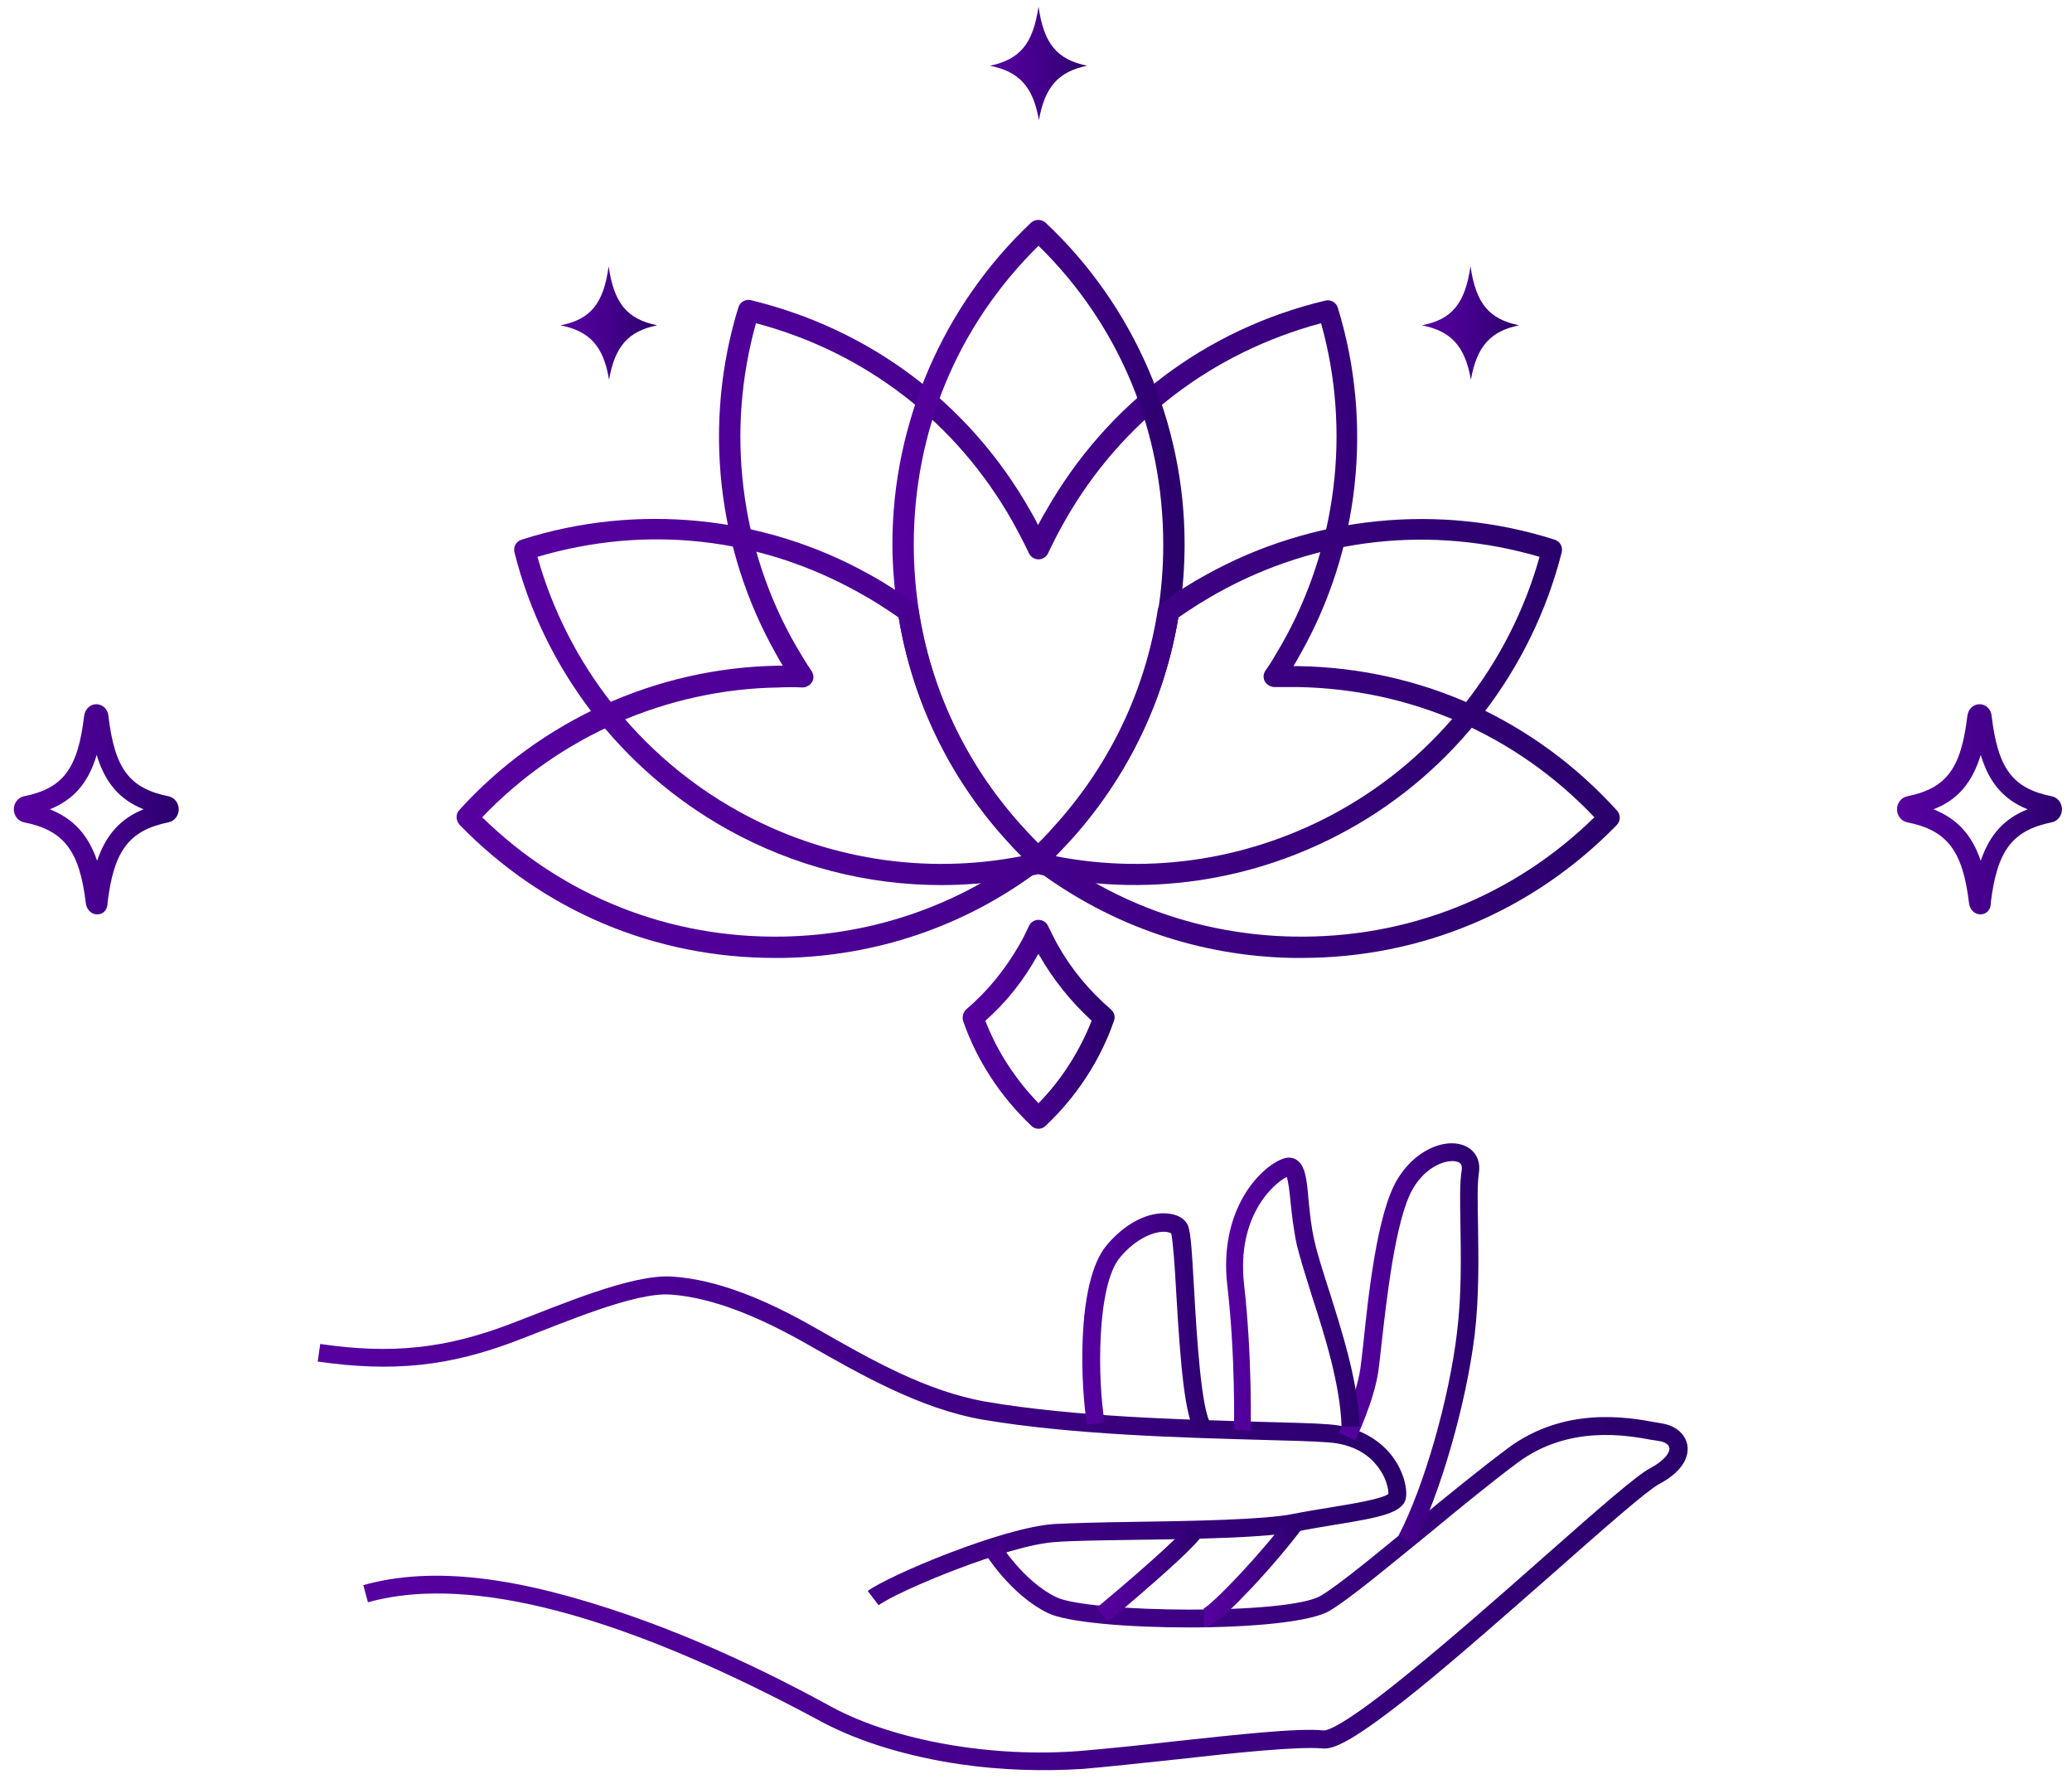 <?xml version="1.0" encoding="utf-8"?>
<!-- Generator: Adobe Illustrator 24.0.1, SVG Export Plug-In . SVG Version: 6.00 Build 0)  -->
<svg version="1.1" id="Layer_1" xmlns="http://www.w3.org/2000/svg" xmlns:xlink="http://www.w3.org/1999/xlink" x="0px" y="0px"
	 viewBox="0 0 495 425" style="enable-background:new 0 0 495 425;" xml:space="preserve">
<style type="text/css">
	.st0{fill:url(#SVGID_1_);}
	.st1{fill:url(#SVGID_2_);}
	.st2{fill:url(#SVGID_3_);}
	.st3{fill:url(#SVGID_4_);}
	.st4{fill:url(#SVGID_5_);}
	.st5{fill:url(#SVGID_6_);}
	.st6{fill:url(#SVGID_7_);}
	.st7{fill:url(#SVGID_8_);}
	.st8{fill:url(#SVGID_9_);}
	.st9{fill:url(#SVGID_10_);}
	.st10{fill:url(#SVGID_11_);}
	.st11{fill:url(#SVGID_12_);}
	.st12{fill:url(#SVGID_13_);}
	.st13{fill:url(#SVGID_14_);}
	.st14{fill:url(#SVGID_15_);}
	.st15{fill:url(#SVGID_16_);}
	.st16{fill:url(#SVGID_17_);}
	.st17{fill:url(#SVGID_18_);}
	.st18{fill:url(#SVGID_19_);}
	.st19{fill:url(#SVGID_20_);}
	.st20{fill:url(#SVGID_21_);}
	.st21{fill:url(#SVGID_22_);}
</style>
<g>
	<g>
		<g>
			<g>
				
					<linearGradient id="SVGID_1_" gradientUnits="userSpaceOnUse" x1="454.762" y1="-94.61" x2="491.282" y2="-94.61" gradientTransform="matrix(1 0 0 1 0 288)">
					<stop  offset="0" style="stop-color:#5600A0"/>
					<stop  offset="0.256" style="stop-color:#500099"/>
					<stop  offset="0.615" style="stop-color:#410087"/>
					<stop  offset="1" style="stop-color:#2A006C"/>
				</linearGradient>
				<path class="st0" d="M473.1,216.9c-0.2,0-1-0.1-1.2-1.4c-1.6-13.1-5.7-18.5-16-20.6c-0.7-0.1-1.2-0.8-1.2-1.6s0.5-1.5,1.2-1.6
					c10.1-2,14-7.2,15.6-20.5l0,0c0.1-0.8,0.7-1.4,1.4-1.4l0,0c0.8,0,1.3,0.6,1.4,1.4c1.6,13.3,5.5,18.5,15.6,20.5
					c0.7,0.1,1.2,0.8,1.2,1.6s-0.5,1.5-1.2,1.6c-10.1,2-14.2,7.4-15.8,20.5C474.2,216.8,473.4,216.9,473.1,216.9z M456.5,193.4
					c9.9,2,14.7,7.2,16.7,18.6c2-11.5,6.7-16.6,16.5-18.6l0,0c-10.3-2.1-14.8-7.5-16.6-20.2C471.3,185.9,466.8,191.2,456.5,193.4
					C456.5,193.3,456.5,193.3,456.5,193.4z"/>
				
					<linearGradient id="SVGID_2_" gradientUnits="userSpaceOnUse" x1="453.732" y1="-94.51" x2="492.332" y2="-94.51" gradientTransform="matrix(1 0 0 1 0 288)">
					<stop  offset="0" style="stop-color:#5600A0"/>
					<stop  offset="0.256" style="stop-color:#500099"/>
					<stop  offset="0.615" style="stop-color:#410087"/>
					<stop  offset="1" style="stop-color:#2A006C"/>
				</linearGradient>
				<path class="st1" d="M473.1,218c-0.9,0-2-0.6-2.2-2.3c-1.5-12.8-5.3-17.7-15.2-19.7c-1.2-0.2-2-1.3-2-2.6s0.8-2.4,2-2.6
					c9.7-2,13.3-6.7,14.8-19.6c0.2-1.4,1.2-2.3,2.5-2.3s2.3,1,2.5,2.3c1.5,12.9,5.1,17.6,14.8,19.6c1.2,0.2,2,1.3,2,2.6
					s-0.8,2.4-2,2.6c-9.7,2-13.5,6.9-15,19.6C475.2,217.3,474.1,218,473.1,218z M473.2,215.9L473.2,215.9L473.2,215.9z M472.6,212.9
					c0.1,0.8,0.2,1.7,0.3,2.5c0,0.3,0.1,0.4,0.2,0.5c0,0,0.1-0.2,0.2-0.5c0.1-0.8,0.2-1.7,0.3-2.5c-0.2,0.1-0.3,0.1-0.5,0.1l0,0
					C473,213,472.8,213,472.6,212.9z M460.5,193.4c6.6,2.2,10.6,6.6,12.7,14c2.1-7.4,6-11.7,12.5-14c-6.8-2.3-10.6-6.7-12.6-14.7
					C471.1,186.7,467.3,191.1,460.5,193.4z M473.1,170.8c-0.3,0-0.4,0.3-0.4,0.5c0,0.3-0.1,0.6-0.1,0.9c0.2-0.1,0.3-0.1,0.5-0.1l0,0
					c0.2,0,0.4,0,0.5,0.1c0-0.3-0.1-0.6-0.1-0.9C473.5,171.1,473.3,170.8,473.1,170.8z"/>
			</g>
			<g>
				
					<linearGradient id="SVGID_3_" gradientUnits="userSpaceOnUse" x1="454.272" y1="-94.66" x2="491.762" y2="-94.66" gradientTransform="matrix(1 0 0 1 0 288)">
					<stop  offset="0" style="stop-color:#5600A0"/>
					<stop  offset="0.256" style="stop-color:#500099"/>
					<stop  offset="0.615" style="stop-color:#410087"/>
					<stop  offset="1" style="stop-color:#2A006C"/>
				</linearGradient>
				<path class="st2" d="M473.1,217.4c-0.2,0-1.4-0.1-1.7-1.8c-1.5-12.9-5.6-18.2-15.6-20.2c-0.9-0.2-1.6-1-1.6-2.1s0.7-1.9,1.6-2.1
					c9.8-2,13.7-7,15.2-20.1c0.1-1.1,0.9-1.9,1.9-1.9s1.8,0.8,1.9,1.9c1.5,13,5.4,18.1,15.2,20.1c0.9,0.2,1.6,1,1.6,2.1
					c0,1-0.7,1.9-1.6,2.1c-9.9,2-13.9,7.2-15.4,20.1C474.6,217.3,473.4,217.4,473.1,217.4z M473.1,170.3c-0.5,0-0.9,0.4-1,1
					c-1.6,13.5-5.6,18.8-16,20.9c-0.5,0.1-0.8,0.6-0.8,1.1s0.3,1,0.8,1.1c10.5,2.1,14.8,7.6,16.3,21c0.1,0.9,0.5,1,0.7,1
					s0.6-0.1,0.7-1c1.6-13.4,5.8-18.8,16.2-20.9c0.5-0.1,0.8-0.6,0.8-1.1s-0.3-1-0.8-1.1c-10.4-2.1-14.4-7.4-16-20.9
					C474,170.7,473.6,170.3,473.1,170.3z M473.2,212.5c-0.2,0-0.4-0.2-0.5-0.4c-1.9-11.1-6.5-16.2-16.3-18.2c-0.2,0-0.4-0.2-0.4-0.5
					l0,0c0-0.2,0.2-0.4,0.4-0.5c10.2-2.1,14.4-7.3,16.2-19.8c0-0.2,0.2-0.4,0.5-0.4c0.2,0,0.4,0.2,0.5,0.4
					c1.8,12.5,6,17.7,16.2,19.8c0.2,0,0.4,0.2,0.4,0.5s-0.2,0.4-0.4,0.5c-9.7,2-14.2,7.1-16.1,18.2
					C473.6,212.3,473.4,212.5,473.2,212.5L473.2,212.5z M458.6,193.3c8.2,2.2,12.5,6.9,14.6,16.2c2.1-9.2,6.3-14,14.4-16.2
					c-8.4-2.2-12.6-7.2-14.5-17.3C471.1,186.2,466.9,191.1,458.6,193.3z"/>
				
					<linearGradient id="SVGID_4_" gradientUnits="userSpaceOnUse" x1="453.252" y1="-94.66" x2="492.792" y2="-94.66" gradientTransform="matrix(1 0 0 1 0 288)">
					<stop  offset="0" style="stop-color:#5600A0"/>
					<stop  offset="0.256" style="stop-color:#500099"/>
					<stop  offset="0.615" style="stop-color:#410087"/>
					<stop  offset="1" style="stop-color:#2A006C"/>
				</linearGradient>
				<path class="st3" d="M473.1,218.4c-0.9,0-2.4-0.6-2.7-2.7c-1.5-12.5-5.2-17.4-14.8-19.3c-1.4-0.3-2.4-1.6-2.4-3.1s1-2.8,2.4-3.1
					c9.4-1.9,12.9-6.6,14.4-19.2c0.2-1.6,1.4-2.8,2.9-2.8s2.8,1.2,2.9,2.8c1.5,12.6,5,17.3,14.4,19.2c1.4,0.3,2.4,1.6,2.4,3.1
					s-1,2.8-2.4,3.1c-9.4,1.9-13.1,6.7-14.6,19.2C475.6,217.7,474.2,218.4,473.1,218.4z M472.8,215.6L472.8,215.6L472.8,215.6z
					 M461.9,193.3c5.6,2.2,9.2,6.1,11.3,12.3c2.1-6.2,5.6-10.1,11.2-12.3c-5.7-2.3-9.2-6.3-11.2-13
					C471.1,187.1,467.6,191.1,461.9,193.3z"/>
			</g>
		</g>
		<g>
			<g>
				
					<linearGradient id="SVGID_5_" gradientUnits="userSpaceOnUse" x1="4.822" y1="-94.61" x2="41.342" y2="-94.61" gradientTransform="matrix(1 0 0 1 0 288)">
					<stop  offset="0" style="stop-color:#5600A0"/>
					<stop  offset="0.256" style="stop-color:#500099"/>
					<stop  offset="0.615" style="stop-color:#410087"/>
					<stop  offset="1" style="stop-color:#2A006C"/>
				</linearGradient>
				<path class="st4" d="M23.2,216.9c-0.2,0-1-0.1-1.2-1.4c-1.6-13.1-5.7-18.5-16-20.6c-0.7-0.1-1.2-0.8-1.2-1.6s0.5-1.5,1.2-1.6
					c10.1-2,14-7.2,15.6-20.5l0,0c0.1-0.8,0.7-1.4,1.4-1.4l0,0c0.8,0,1.3,0.6,1.4,1.4c1.6,13.3,5.5,18.5,15.6,20.5
					c0.7,0.1,1.2,0.8,1.2,1.6s-0.5,1.5-1.2,1.6c-10.1,2-14.2,7.4-15.8,20.5C24.2,216.8,23.5,216.9,23.2,216.9z M6.5,193.3
					c9.9,2,14.7,7.2,16.7,18.6c2-11.5,6.7-16.6,16.5-18.6l0,0c-10.3-2.1-14.8-7.5-16.6-20.2C21.3,185.8,16.8,191.2,6.5,193.3
					L6.5,193.3z"/>
				
					<linearGradient id="SVGID_6_" gradientUnits="userSpaceOnUse" x1="3.792" y1="-94.61" x2="42.392" y2="-94.61" gradientTransform="matrix(1 0 0 1 0 288)">
					<stop  offset="0" style="stop-color:#5600A0"/>
					<stop  offset="0.256" style="stop-color:#500099"/>
					<stop  offset="0.615" style="stop-color:#410087"/>
					<stop  offset="1" style="stop-color:#2A006C"/>
				</linearGradient>
				<path class="st5" d="M23.2,217.9c-0.9,0-2-0.6-2.2-2.3c-1.5-12.8-5.3-17.7-15.1-19.7c-1.2-0.2-2-1.3-2-2.6s0.8-2.4,2-2.6
					c9.7-2,13.3-6.7,14.8-19.6c0.2-1.4,1.2-2.3,2.5-2.3s2.3,1,2.5,2.3c1.5,12.9,5.1,17.6,14.8,19.6c1.2,0.2,2,1.3,2,2.6
					s-0.8,2.4-2,2.6c-9.7,2-13.5,6.9-15,19.6C25.2,217.3,24.1,217.9,23.2,217.9z M23.2,215.9L23.2,215.9L23.2,215.9z M22.7,212.9
					c0.1,0.8,0.2,1.7,0.4,2.5c0,0.3,0.1,0.4,0.1,0.5c0,0,0.1-0.2,0.2-0.5c0.1-0.8,0.2-1.7,0.3-2.5c-0.1,0.1-0.3,0.1-0.5,0.1
					C23,213,22.9,213,22.7,212.9z M10.5,193.3c6.6,2.2,10.6,6.6,12.7,14c2.1-7.4,6-11.7,12.5-14c-6.8-2.3-10.6-6.7-12.6-14.7
					C21.1,186.6,17.3,191,10.5,193.3z M23.1,170.8c-0.3,0-0.4,0.3-0.4,0.5c0,0.3-0.1,0.6-0.1,0.9c0.2-0.1,0.3-0.1,0.5-0.1l0,0
					c0.2,0,0.4,0,0.5,0.1c0-0.3-0.1-0.6-0.1-0.9C23.5,171.1,23.4,170.8,23.1,170.8z"/>
			</g>
			<g>
				
					<linearGradient id="SVGID_7_" gradientUnits="userSpaceOnUse" x1="4.352" y1="-94.66" x2="41.842" y2="-94.66" gradientTransform="matrix(1 0 0 1 0 288)">
					<stop  offset="0" style="stop-color:#5600A0"/>
					<stop  offset="0.256" style="stop-color:#500099"/>
					<stop  offset="0.615" style="stop-color:#410087"/>
					<stop  offset="1" style="stop-color:#2A006C"/>
				</linearGradient>
				<path class="st6" d="M23.2,217.4c-0.2,0-1.4-0.1-1.6-1.8C20.1,202.7,16,197.4,6,195.4c-0.9-0.2-1.6-1-1.6-2.1s0.6-1.9,1.6-2.1
					c9.9-2,13.7-7,15.2-20.1c0.1-1.1,0.9-1.9,1.9-1.9s1.8,0.8,1.9,1.9c1.5,13,5.4,18.1,15.2,20.1c0.9,0.2,1.6,1,1.6,2.1
					c0,1-0.6,1.9-1.6,2.1c-9.9,2-13.9,7.2-15.4,20.1C24.7,217.3,23.5,217.4,23.2,217.4z M23.1,170.3c-0.5,0-0.9,0.4-1,1
					c-1.6,13.5-5.6,18.8-16,20.9c-0.5,0.1-0.8,0.6-0.8,1.1s0.3,1,0.8,1.1c10.5,2.1,14.8,7.6,16.4,21c0.1,0.9,0.5,1,0.7,1
					s0.6-0.1,0.7-1c1.6-13.4,5.8-18.8,16.2-20.9c0.5-0.1,0.8-0.6,0.8-1.1s-0.3-1-0.8-1.1c-10.4-2.1-14.4-7.4-16-20.9
					C24,170.7,23.6,170.3,23.1,170.3z M23.2,212.5c-0.2,0-0.4-0.2-0.5-0.4c-1.9-11.1-6.5-16.2-16.3-18.2c-0.2,0-0.4-0.2-0.4-0.5l0,0
					c0-0.2,0.2-0.4,0.4-0.5c10.2-2.1,14.4-7.3,16.2-19.8c0-0.2,0.2-0.4,0.5-0.4c0.2,0,0.4,0.2,0.5,0.4c1.8,12.5,6,17.7,16.2,19.8
					c0.2,0,0.4,0.2,0.4,0.5s-0.2,0.4-0.4,0.5c-9.7,2-14.2,7.1-16.1,18.2C23.6,212.3,23.5,212.5,23.2,212.5L23.2,212.5z M8.6,193.3
					c8.2,2.2,12.5,6.9,14.6,16.2c2.1-9.2,6.3-14,14.4-16.2c-8.4-2.2-12.6-7.2-14.5-17.3C21.2,186.1,17,191.1,8.6,193.3z"/>
				
					<linearGradient id="SVGID_8_" gradientUnits="userSpaceOnUse" x1="3.312" y1="-94.66" x2="42.852" y2="-94.66" gradientTransform="matrix(1 0 0 1 0 288)">
					<stop  offset="0" style="stop-color:#5600A0"/>
					<stop  offset="0.256" style="stop-color:#500099"/>
					<stop  offset="0.615" style="stop-color:#410087"/>
					<stop  offset="1" style="stop-color:#2A006C"/>
				</linearGradient>
				<path class="st7" d="M23.2,218.4c-0.9,0-2.4-0.6-2.7-2.7c-1.5-12.5-5.2-17.4-14.8-19.3c-1.4-0.3-2.4-1.6-2.4-3.1s1-2.8,2.4-3.1
					c9.4-1.9,12.9-6.6,14.4-19.2c0.2-1.6,1.4-2.8,2.9-2.8s2.8,1.2,2.9,2.8c1.5,12.6,5,17.3,14.4,19.2c1.4,0.3,2.4,1.6,2.4,3.1
					s-1,2.8-2.4,3.1c-9.4,1.9-13.1,6.7-14.6,19.2C25.7,217.7,24.3,218.4,23.2,218.4z M11.9,193.3c5.6,2.2,9.2,6.1,11.3,12.3
					c2.1-6.2,5.6-10.1,11.1-12.3c-5.7-2.3-9.2-6.3-11.2-13C21.1,187,17.6,191,11.9,193.3z"/>
			</g>
		</g>
	</g>
	<g>
		
			<linearGradient id="SVGID_9_" gradientUnits="userSpaceOnUse" x1="133.852" y1="-210.81" x2="157.032" y2="-210.81" gradientTransform="matrix(1 0 0 1 0 288)">
			<stop  offset="0" style="stop-color:#5600A0"/>
			<stop  offset="0.273" style="stop-color:#4E0097"/>
			<stop  offset="0.715" style="stop-color:#3A007F"/>
			<stop  offset="1" style="stop-color:#2A006C"/>
		</linearGradient>
		<path class="st8" d="M133.9,77.7c7,1.4,10.3,5,11.6,13c1.4-8,4.6-11.6,11.5-13l0,0c-7.2-1.5-10.3-5.2-11.6-14.1
			C144.2,72.5,141.1,76.3,133.9,77.7L133.9,77.7z"/>
		
			<linearGradient id="SVGID_10_" gradientUnits="userSpaceOnUse" x1="339.612" y1="-210.81" x2="362.812" y2="-210.81" gradientTransform="matrix(1 0 0 1 0 288)">
			<stop  offset="0" style="stop-color:#5600A0"/>
			<stop  offset="0.273" style="stop-color:#4E0097"/>
			<stop  offset="0.715" style="stop-color:#3A007F"/>
			<stop  offset="1" style="stop-color:#2A006C"/>
		</linearGradient>
		<path class="st9" d="M339.7,77.7c7,1.4,10.3,5,11.7,13c1.4-8,4.7-11.6,11.5-13l0,0c-7.2-1.5-10.3-5.2-11.6-14.1
			C350,72.5,346.9,76.3,339.7,77.7L339.7,77.7z"/>
		
			<linearGradient id="SVGID_11_" gradientUnits="userSpaceOnUse" x1="236.452" y1="-272.81" x2="259.652" y2="-272.81" gradientTransform="matrix(1 0 0 1 0 288)">
			<stop  offset="0" style="stop-color:#5600A0"/>
			<stop  offset="0.273" style="stop-color:#4E0097"/>
			<stop  offset="0.715" style="stop-color:#3A007F"/>
			<stop  offset="1" style="stop-color:#2A006C"/>
		</linearGradient>
		<path class="st10" d="M236.5,15.7c7,1.4,10.3,5,11.7,13c1.4-8,4.7-11.6,11.5-13l0,0c-7.2-1.5-10.3-5.2-11.6-14.1
			C246.8,10.4,243.7,14.2,236.5,15.7C236.5,15.6,236.5,15.6,236.5,15.7z"/>
		<g>
			<g>
				<g>
					
						<linearGradient id="SVGID_12_" gradientUnits="userSpaceOnUse" x1="109.025" y1="-137.744" x2="386.915" y2="-137.744" gradientTransform="matrix(1 0 0 1 0 288)">
						<stop  offset="0" style="stop-color:#5600A0"/>
						<stop  offset="0.273" style="stop-color:#4E0097"/>
						<stop  offset="0.715" style="stop-color:#3A007F"/>
						<stop  offset="1" style="stop-color:#2A006C"/>
					</linearGradient>
					<path class="st11" d="M310.9,228.8c-0.7,0-1.3,0-2,0c-22.2-0.4-43.2-7.6-60.9-20.7c-17.7,13.2-38.7,20.3-60.9,20.7
						c-0.6,0-1.3,0-2,0c-28.6,0-55.3-11.2-75.3-31.8c-0.9-1-1-2.5-0.1-3.5c19.4-21.4,47.1-34,76.1-34.5c0.4,0,0.8,0,1.2,0
						c-0.5-0.8-1-1.7-1.5-2.6c-14.3-25.2-17.6-55.4-9.1-83c0.4-1.3,1.7-2,3-1.7c28.5,6.9,52.2,24.7,66.7,50.2
						c0.7,1.2,1.3,2.3,1.9,3.5c0.6-1.1,1.2-2.3,1.9-3.4c14.5-25.5,38.2-43.4,66.7-50.2c1.3-0.3,2.6,0.4,3,1.7
						c8.5,27.6,5.2,57.9-9.1,83c-0.5,0.9-1,1.8-1.5,2.6c0.4,0,0.8,0,1.2,0c29.4,0.5,56.4,12.8,76.1,34.5c0.9,1,0.9,2.5-0.1,3.5
						C366.2,217.6,339.6,228.8,310.9,228.8z M115.2,195.2c19.3,18.9,44.8,29,71.9,28.5c21.7-0.4,42.3-7.6,59.4-20.8
						c0.9-0.7,2.2-0.7,3.1,0c17.1,13.2,37.7,20.4,59.4,20.8c27.2,0.5,52.6-9.6,71.9-28.5c-18.6-19.6-43.7-30.6-70.8-31.1
						c-1.5,0-3.6,0-5.6,0c-0.9,0-1.8-0.5-2.3-1.3s-0.4-1.9,0.1-2.6c1.3-1.8,2.5-3.9,3.9-6.3c13.2-23.2,16.6-51.1,9.4-76.7
						c-26.1,7-47.8,23.6-61.2,47.2c-1.5,2.6-2.8,5.2-4,7.7c-0.4,0.9-1.3,1.5-2.3,1.5l0,0c-1,0-1.9-0.6-2.3-1.5c-1.2-2.5-2.5-5-4-7.7
						c-13.4-23.6-35.1-40.3-61.2-47.2c-7.2,25.7-3.9,53.5,9.4,76.8c1.4,2.4,2.6,4.4,3.9,6.3c0.5,0.8,0.6,1.8,0.1,2.6
						c-0.5,0.8-1.4,1.3-2.3,1.3c-1.6-0.1-3.4-0.1-5.7,0C159.3,164.6,133.6,175.9,115.2,195.2z"/>
				</g>
			</g>
			<g>
				
					<linearGradient id="SVGID_13_" gradientUnits="userSpaceOnUse" x1="213.152" y1="-157.997" x2="282.952" y2="-157.997" gradientTransform="matrix(1 0 0 1 0 288)">
					<stop  offset="0" style="stop-color:#5600A0"/>
					<stop  offset="0.273" style="stop-color:#4E0097"/>
					<stop  offset="0.715" style="stop-color:#3A007F"/>
					<stop  offset="1" style="stop-color:#2A006C"/>
				</linearGradient>
				<path class="st12" d="M248.1,207.4c-0.6,0-1.2-0.2-1.7-0.7c-2.4-2.3-4.7-4.6-6.7-6.9c-13.4-15.1-22.1-33.6-25.2-53.5
					c-0.8-5.3-1.3-10.9-1.3-16.4c0-28.9,12.1-56.9,33.1-76.7c1-0.9,2.5-0.9,3.5,0C270.9,73,283,101,283,129.9c0,5.5-0.4,11-1.3,16.4
					c-3.1,19.9-11.8,38.4-25.2,53.5c-2.2,2.4-4.4,4.8-6.7,6.9C249.3,207.2,248.7,207.4,248.1,207.4z M248.1,58.7
					c-19.3,19-29.8,44.2-29.8,71.4c0,5.2,0.4,10.5,1.2,15.6c2.9,18.9,11.2,36.5,24,50.9c1.4,1.6,3,3.3,4.6,4.9
					c1.6-1.5,3.1-3.2,4.6-4.9c12.8-14.4,21.1-32,24-50.9c0.8-5.1,1.2-10.3,1.2-15.6C277.9,102.9,267.4,77.6,248.1,58.7z"/>
				<g>
					
						<linearGradient id="SVGID_14_" gradientUnits="userSpaceOnUse" x1="122.783" y1="-120.289" x2="373.121" y2="-120.289" gradientTransform="matrix(1 0 0 1 0 288)">
						<stop  offset="0" style="stop-color:#5600A0"/>
						<stop  offset="0.273" style="stop-color:#4E0097"/>
						<stop  offset="0.715" style="stop-color:#3A007F"/>
						<stop  offset="1" style="stop-color:#2A006C"/>
					</linearGradient>
					<path class="st13" d="M224.9,211.4c-17.7,0-35.3-4.5-51.1-13.3c-25.3-14.1-43.9-38.2-50.9-66.2c-0.3-1.3,0.4-2.6,1.7-3
						c27.5-8.8,57.9-5.8,83.1,8.3c3.7,2,7.3,4.4,10.7,6.8c0.5,0.4,0.9,1,1,1.6c2.9,18.9,11.2,36.5,24,50.9c1.4,1.6,3,3.3,4.6,4.9
						c1.6-1.5,3.1-3.2,4.6-4.9c12.8-14.4,21.1-32,24-50.9c0.1-0.7,0.5-1.3,1-1.6c3.4-2.5,7-4.8,10.7-6.8c25.3-14,55.6-17.1,83.1-8.3
						c1.3,0.4,2,1.7,1.7,3c-7.1,28-25.6,52.2-50.9,66.2c-22.7,12.6-49,16.4-74.2,10.7C240.4,210.5,232.7,211.4,224.9,211.4z
						 M128.4,133c7.2,25.7,24.5,47.7,47.9,60.7c20.7,11.5,44.6,15.3,67.7,10.8c-1.5-1.5-3-3.1-4.3-4.6c-13.2-14.8-21.8-32.9-25-52.4
						c-3-2.1-6.1-4.1-9.4-5.9C181.6,128.3,154.4,125.3,128.4,133z M252.2,204.5c23.1,4.5,47,0.7,67.7-10.8
						c23.4-13,40.7-35,47.9-60.7c-25.9-7.6-53.1-4.6-76.9,8.6c-3.2,1.8-6.4,3.8-9.4,5.9c-3.2,19.5-11.9,37.6-25,52.4
						C255.1,201.5,253.6,203,252.2,204.5z"/>
				</g>
			</g>
		</g>
		
			<linearGradient id="SVGID_15_" gradientUnits="userSpaceOnUse" x1="229.888" y1="-43.31" x2="266.18" y2="-43.31" gradientTransform="matrix(1 0 0 1 0 288)">
			<stop  offset="0" style="stop-color:#5600A0"/>
			<stop  offset="0.273" style="stop-color:#4E0097"/>
			<stop  offset="0.715" style="stop-color:#3A007F"/>
			<stop  offset="1" style="stop-color:#2A006C"/>
		</linearGradient>
		<path class="st14" d="M248.1,269.6c-0.6,0-1.2-0.2-1.7-0.7c-7.3-6.9-13-15.5-16.3-25c-0.3-1,0-2.1,0.7-2.8
			c5.1-4.3,9.3-9.5,12.7-15.4c0.9-1.5,1.6-3,2.3-4.5c0.4-0.9,1.3-1.5,2.3-1.5l0,0c1,0,1.9,0.6,2.3,1.5c0.7,1.4,1.4,2.9,2.3,4.5
			c3.3,5.9,7.6,11,12.7,15.4c0.8,0.7,1.1,1.8,0.7,2.8c-3.3,9.5-9,18.1-16.3,25C249.3,269.4,248.7,269.6,248.1,269.6z M235.4,243.8
			c2.8,7.3,7.2,14,12.7,19.7c5.5-5.6,9.8-12.4,12.7-19.7c-4.9-4.5-9.1-9.7-12.5-15.6c-0.1-0.1-0.1-0.2-0.2-0.4
			c-0.1,0.1-0.1,0.2-0.2,0.3C244.6,234.1,240.4,239.4,235.4,243.8z"/>
	</g>
	<g>
		<g>
			
				<linearGradient id="SVGID_16_" gradientUnits="userSpaceOnUse" x1="75.852" y1="56.173" x2="335.903" y2="56.173" gradientTransform="matrix(1 0 0 1 0 288)">
				<stop  offset="0" style="stop-color:#5600A0"/>
				<stop  offset="0.273" style="stop-color:#4E0097"/>
				<stop  offset="0.715" style="stop-color:#3A007F"/>
				<stop  offset="1" style="stop-color:#2A006C"/>
			</linearGradient>
			<path class="st15" d="M209.9,383.4l-2.6-3.4c5-3.7,32.2-15.2,44.6-16c4.2-0.2,10.8-0.4,18.4-0.5c14.2-0.2,31.8-0.5,38.6-1.9
				c3-0.6,6.1-1.1,9.2-1.6c4.9-0.8,12.2-2,13.6-3.2c0-1.2-0.5-4-2.8-6.8c-1.8-2.3-5.4-5.1-11.7-5.5c-3.6-0.3-9.4-0.4-16.1-0.6
				c-17.9-0.5-45-1.2-66.2-4.8c-15.1-2.6-29.3-10.8-41.8-17.9c-11.9-6.8-23-11.3-32.9-12c-8.7-0.6-25.4,6.7-37,11.1
				c-15.8,6-29.2,7.5-47.3,4.9l0.6-4.2c17,2.5,29.9,1.1,45.2-4.7c12.1-4.6,29.1-12,38.8-11.4c10.9,0.7,22.5,5.5,34.7,12.5
				c12.8,7.3,26,14.9,40.4,17.4c20.9,3.6,47.8,4.3,65.6,4.8c7,0.2,12.5,0.3,16.3,0.6c7.8,0.6,12.3,4.2,14.7,7.1
				c3,3.7,4,7.9,3.7,10.3c-0.5,3.7-5.9,4.8-17.1,6.6c-3,0.5-6.1,1-9,1.6c-7.2,1.5-24.3,1.8-39.4,2c-7.6,0.1-14.2,0.2-18.2,0.5
				C240.8,369,214.5,380,209.9,383.4z"/>
			
				<linearGradient id="SVGID_17_" gradientUnits="userSpaceOnUse" x1="86.752" y1="92.667" x2="403.139" y2="92.667" gradientTransform="matrix(1 0 0 1 0 288)">
				<stop  offset="0" style="stop-color:#5600A0"/>
				<stop  offset="0.273" style="stop-color:#4E0097"/>
				<stop  offset="0.715" style="stop-color:#3A007F"/>
				<stop  offset="1" style="stop-color:#2A006C"/>
			</linearGradient>
			<path class="st16" d="M229.5,421.4c-12.4-1.8-24.1-5.3-33.1-10.1c-59.3-32-91-33.5-108.5-28.6l-1.1-4.1
				c16.9-4.7,37.3-1.9,63.8,7.3c21.8,7.6,40.8,17.8,47.9,21.7c15.1,8.2,38.6,12.3,59.7,10.6c6.9-0.6,14.8-1.4,22.5-2.3
				c15-1.6,29.1-3.2,35.5-2.6c0.7,0.1,4.4-0.7,20-13.4c10.1-8.2,22.1-18.7,32.6-28c13.7-12.1,22.3-19.6,25.4-21.2
				c3.7-2,4.8-3.9,4.6-4.9c-0.1-0.8-1.1-1.4-2.4-1.6c-0.5-0.1-1.1-0.2-1.9-0.3c-5.9-1.1-19.8-3.6-32,5.5c-6.3,4.7-14,11-21.5,17.2
				c-9.6,7.8-18.6,15.3-23.3,18.1c-9,5.5-58.2,5-67.3,0.6c-8.9-4.3-15-14.1-15.2-14.5l3.7-2.2c0,0.1,5.7,9.2,13.5,12.9
				c7.6,3.7,55.6,4.3,63.2-0.4c4.5-2.7,13.4-10.1,22.8-17.8c7.5-6.2,15.3-12.5,21.7-17.3c13.6-10.2,28.8-7.5,35.3-6.3
				c0.7,0.1,1.3,0.2,1.7,0.3c3.2,0.5,5.5,2.5,6,5.1c0.3,1.6,0.2,5.7-6.8,9.4c-2.8,1.5-13.4,10.8-24.6,20.7
				c-10.6,9.3-22.6,19.9-32.8,28.2c-16,12.9-20.5,14.5-23,14.2c-5.9-0.5-20.5,1-34.6,2.6c-7.7,0.8-15.7,1.7-22.6,2.3
				C249,423.1,239.1,422.8,229.5,421.4z"/>
			
				<linearGradient id="SVGID_18_" gradientUnits="userSpaceOnUse" x1="258.513" y1="28.285" x2="289.252" y2="28.285" gradientTransform="matrix(1 0 0 1 0 288)">
				<stop  offset="0" style="stop-color:#5600A0"/>
				<stop  offset="0.273" style="stop-color:#4E0097"/>
				<stop  offset="0.715" style="stop-color:#3A007F"/>
				<stop  offset="1" style="stop-color:#2A006C"/>
			</linearGradient>
			<path class="st17" d="M259.7,340.3c-1.4-7.9-2.9-33.9,4.7-42.9c4.1-4.9,9.4-7.8,14-7.6c2.2,0.1,4,0.8,5,2.2
				c1,1.3,1.2,4.2,1.9,16.5c0.6,10.7,1.7,28.5,4,31.6l-3.4,2.6c-2.9-3.8-3.9-17-4.9-33.9c-0.3-5.9-0.8-12.6-1.2-14.2
				c-0.2-0.1-0.7-0.4-1.7-0.4c-2.6,0-6.7,1.6-10.5,6.1c-5.7,6.7-5.4,29.6-3.7,39.4L259.7,340.3z M279.8,294.3L279.8,294.3
				L279.8,294.3z"/>
			
				<linearGradient id="SVGID_19_" gradientUnits="userSpaceOnUse" x1="319.762" y1="32.972" x2="353.363" y2="32.972" gradientTransform="matrix(1 0 0 1 0 288)">
				<stop  offset="0" style="stop-color:#5600A0"/>
				<stop  offset="0.273" style="stop-color:#4E0097"/>
				<stop  offset="0.715" style="stop-color:#3A007F"/>
				<stop  offset="1" style="stop-color:#2A006C"/>
			</linearGradient>
			<path class="st18" d="M337.9,368.8l-3.8-2c6.1-11.7,12.1-32.6,14-48.7c1.1-9,0.9-18.2,0.8-25.6c-0.1-5.6-0.2-10,0.3-13
				c0.2-1.4-0.4-1.8-1-2c-2.4-0.8-7.6,1-10.7,6.5c-4.2,7.3-6.3,26.9-7.5,37.4c-0.3,2.6-0.5,4.7-0.7,6c-1,7.1-5.3,16.2-5.5,16.6
				l-3.9-1.8c0-0.1,4.2-8.9,5.1-15.4c0.2-1.3,0.4-3.3,0.7-5.9c1.2-11.6,3.3-31,8-39c4.2-7.2,11.3-10,15.8-8.4c2.8,1,4.3,3.5,3.8,6.7
				c-0.4,2.7-0.3,7.2-0.2,12.4c0.1,7.5,0.3,16.8-0.8,26.2C350.3,335.2,344.1,356.8,337.9,368.8z"/>
			
				<linearGradient id="SVGID_20_" gradientUnits="userSpaceOnUse" x1="287.152" y1="87.54" x2="311.092" y2="87.54" gradientTransform="matrix(1 0 0 1 0 288)">
				<stop  offset="0" style="stop-color:#5600A0"/>
				<stop  offset="0.273" style="stop-color:#4E0097"/>
				<stop  offset="0.715" style="stop-color:#3A007F"/>
				<stop  offset="1" style="stop-color:#2A006C"/>
			</linearGradient>
			<path class="st19" d="M287.6,388.6v-4.3c-0.2,0-0.4,0.1-0.4,0.1c2.3-0.9,14.7-14,20.5-22l3.5,2.5c-2.8,3.8-7.6,9.5-12.3,14.5
				C290.2,388.6,288.6,388.6,287.6,388.6z"/>
			
				<linearGradient id="SVGID_21_" gradientUnits="userSpaceOnUse" x1="292.906" y1="21.187" x2="324.842" y2="21.187" gradientTransform="matrix(1 0 0 1 0 288)">
				<stop  offset="0" style="stop-color:#5600A0"/>
				<stop  offset="0.273" style="stop-color:#4E0097"/>
				<stop  offset="0.715" style="stop-color:#3A007F"/>
				<stop  offset="1" style="stop-color:#2A006C"/>
			</linearGradient>
			<path class="st20" d="M294.8,341.5c0-0.2,0.4-17.3-1.6-34.5c-2.1-18.2,8-28.3,13.2-30.2c1.5-0.6,2.7-0.2,3.3,0.2
				c2.1,1.3,2.5,4.6,2.9,9.5c0.3,3,0.6,6.3,1.4,9.8c0.7,3.2,2,7.2,3.5,11.9c3.1,9.8,7,21.9,7.3,32.5l-4.3,0.1
				c-0.3-10-4-21.8-7.1-31.3c-1.5-4.8-2.8-8.9-3.6-12.2c-0.8-3.8-1.2-7.4-1.5-10.3c-0.2-2.2-0.5-4.8-0.9-5.9
				c-3,1.5-12,9.2-10.2,25.6c2,17.5,1.6,34.9,1.6,35.1L294.8,341.5z"/>
			
				<linearGradient id="SVGID_22_" gradientUnits="userSpaceOnUse" x1="261.952" y1="87.79" x2="287.352" y2="87.79" gradientTransform="matrix(1 0 0 1 0 288)">
				<stop  offset="0" style="stop-color:#5600A0"/>
				<stop  offset="0.273" style="stop-color:#4E0097"/>
				<stop  offset="0.715" style="stop-color:#3A007F"/>
				<stop  offset="1" style="stop-color:#2A006C"/>
			</linearGradient>
			<path class="st21" d="M264.7,387.3L262,384c7.5-6.2,20.1-17.1,21.8-19.8l3.6,2.3C284.7,370.7,266.8,385.6,264.7,387.3z"/>
		</g>
	</g>
</g>
</svg>
